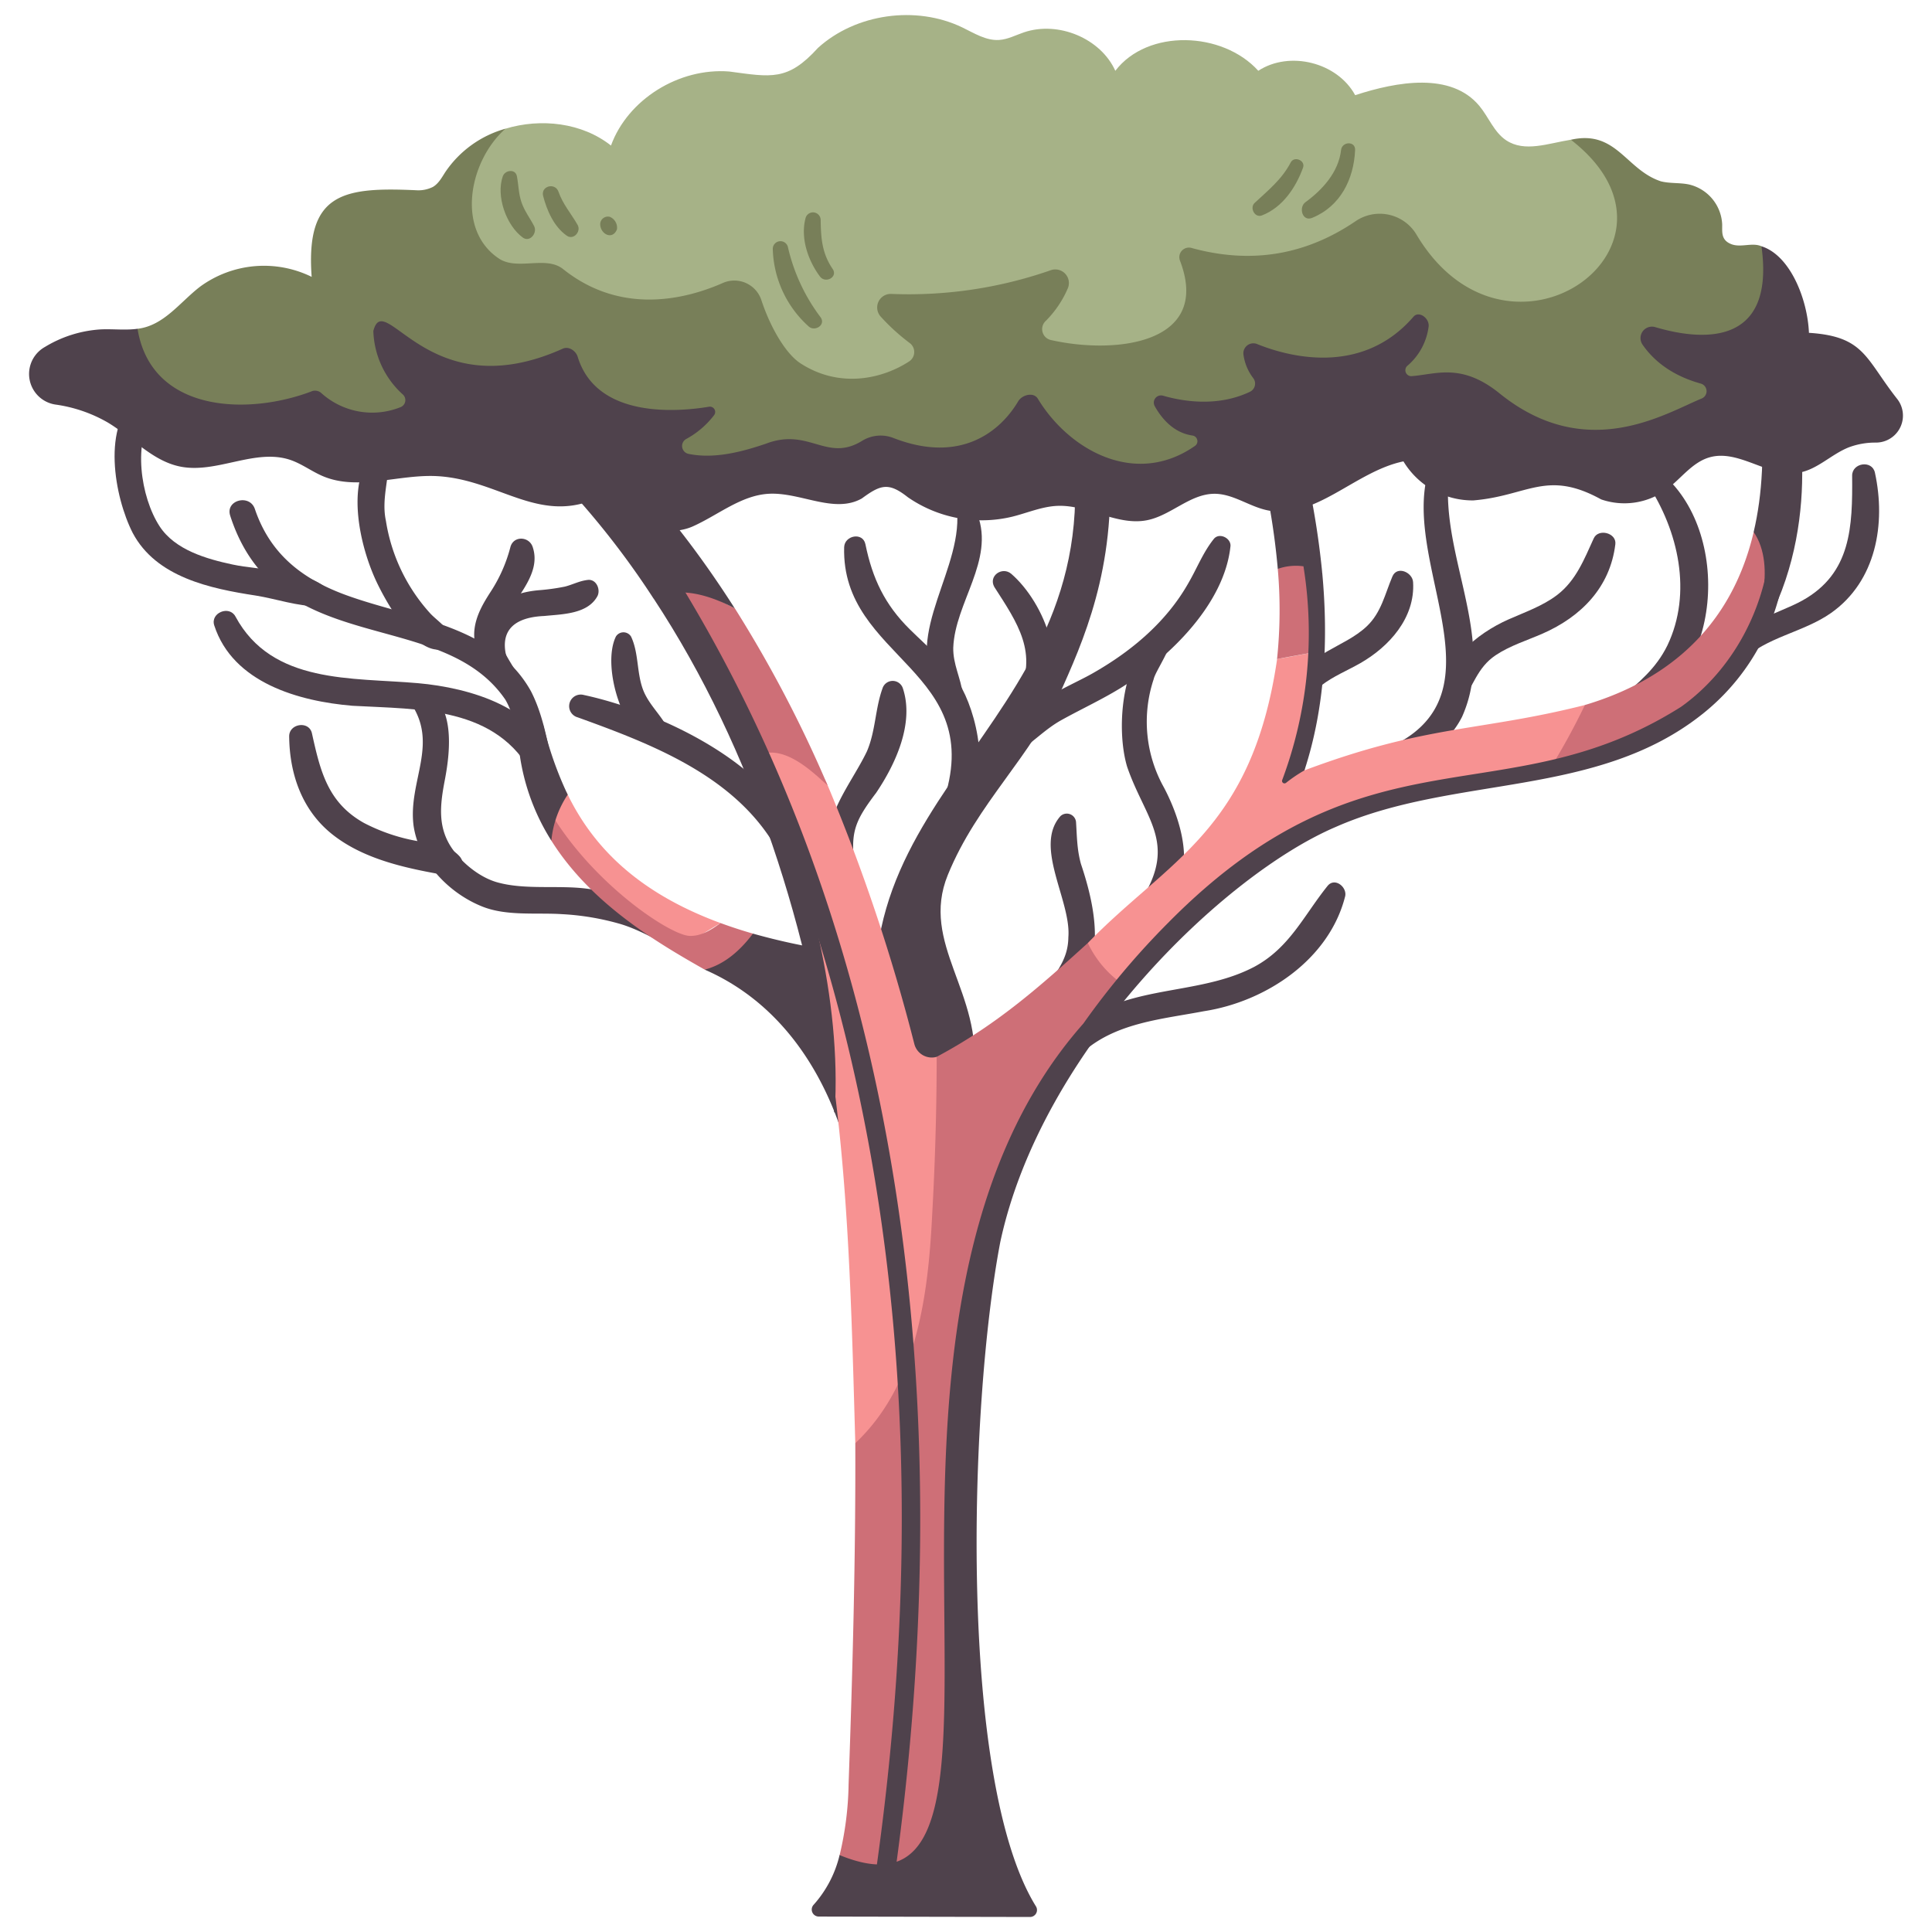 <svg id="flat" height="512" viewBox="0 0 500 500" width="512" xmlns="http://www.w3.org/2000/svg"><g fill="#4f424c"><path d="m251.977 277.737c2.484-20.774-13.967-33.451-6.679-51.315 7.647-18.745 21.544-30.318 29.806-48.8 6.755-15.112 14.58-34.516 11.547-63.918l-9.08 2.411c8.88 74.734-70.891 90.327-46.364 166.783z"/><path d="m59.585 133.493c12.128 37.52 54.523 23.161 71.21 47.594 4.668 8.006 2.249 20.091 9.952 26.388a2.211 2.211 0 0 0 3.662-2.132c-2.007-8.54-2.951-18.608-7-26.457-9.375-16.87-30.628-18.746-47.125-24.615-11.6-4.094-20.264-10.547-24.321-22.535-1.356-4.007-7.741-2.288-6.373 1.757z"/><path d="m55.447 161.854c4.818 14.856 21.888 19.636 35.764 20.8 17.487.974 37.353.114 46.719 17.991 1.754 3.042 6.16.942 5.483-2.312-3.161-15.193-22.027-20.358-35.217-21.525-17.136-1.516-37.8.317-47.266-17.264-1.595-2.963-6.541-.949-5.483 2.311z"/><path d="m105.969 181.51c7.88 10.841-.423 20.551 1.06 32.158 1.37 9.432 9.13 17.5 17.811 20.955 6.305 2.506 13.88 1.534 20.523 1.955a67.013 67.013 0 0 1 15.31 2.586c5.534 1.681 10.228 4.863 15.529 6.881 2.027.771 4.281-2.04 2.938-3.822-6.024-8-17.77-11-27.209-12.229-7.468-.977-15.978.379-23.222-1.644-4.431-1.237-8.86-4.794-11.517-8.485-4.05-5.629-3.3-11.6-2.064-18.04 1.429-7.456 2.944-20.7-6.446-23.844a2.427 2.427 0 0 0 -2.713 3.529z"/><path d="m135.426 178.689c-1.459-7.41-9.145-10.933-4.2-19.518 2.883-5.308 8.878-11.07 6.621-17.645-.93-2.712-4.9-2.94-5.74 0a39.15 39.15 0 0 1 -5.1 11.582c-1.983 3.055-3.876 6.293-4.236 10-.592 6.1 3.9 14.685 9.479 17.406 1.285.627 3.352-.1 3.174-1.821z"/><path d="m133.049 174.979c-4.549-8.8-2.984-15.1 7.8-15.562 4.663-.473 11.162-.467 13.725-5.065.949-1.7-.209-4.523-2.448-4.268-2.173.248-3.813 1.179-5.91 1.725a55.283 55.283 0 0 1 -6.767.938c-15.22 1.312-19.055 13.47-9.272 24.448 1.406 1.649 3.772-.452 2.871-2.216z"/><path d="m274.444 211.212c-6.993 7.869 2.822 21.923 2.045 31.351-.06 5.53-2.885 8.6-5.63 13.027-1.474 2.38 1.406 4.993 3.72 3.72 12.609-7.518 9.042-24.22 5.156-35.758-1.012-3.717-1.016-6.912-1.25-10.666a2.4 2.4 0 0 0 -4.041-1.674z"/><path d="m271.5 281.67c3.383-2.985 5.71-6.889 9.218-9.782 8.591-7.282 20.213-8.154 30.828-10.184 16.055-2.466 32.467-13.362 36.585-29.767.513-2.406-2.716-4.956-4.564-2.656-6.167 7.675-9.8 15.972-18.884 20.889-12.778 6.759-28.26 5.036-41.012 11.914-6.6 3.5-13.955 10.014-15.6 17.591a2.068 2.068 0 0 0 3.428 2z"/><path d="m263.724 194.419c3.857-2.538 6.86-5.782 10.992-8.074 5.277-2.927 10.767-5.438 15.885-8.651 12.168-7.7 26.336-21.444 27.852-36.422.091-2.058-2.936-3.522-4.322-1.791-2.807 3.507-4.364 7.641-6.625 11.5-5.632 9.916-14.509 17.4-24.294 23.022-6.718 3.955-21.869 9.371-22.768 18.539a2.193 2.193 0 0 0 3.28 1.882z"/><path d="m300.978 163.066c-10.652 5.166-12.332 25.158-9.283 35.355 4.648 13.563 12.953 19.578 3.826 34.224-1.066 2.173 1.21 5.043 3.544 3.544 11.492-7.379 7.383-22.476 2.158-32.394a34.83 34.83 0 0 1 -2.646-28.045c.526-2.611 8.358-12.982 2.4-12.684z"/><path d="m218.466 141.584c-.793 29.129 37.578 31.754 25.466 66.481-.631 1.929 1.856 4.022 3.6 2.765 9.368-6.754 6-24.066 1.437-32.658-3.242-6.1-8.664-10.519-13.5-15.292-6.5-6.411-9.677-13.158-11.5-22.04-.658-3.2-5.372-2.3-5.5.744z"/><path d="m247.766 133.906c.237 15.915-15.655 33.159-3.085 47.555 1.463 1.455 4.777.508 4.481-1.856-.517-4.136-2.55-7.7-2.459-11.989.451-11.653 10.711-22.539 6.288-34.418-1.059-2.656-5.177-2.49-5.225.708z"/><path d="m257.34 151.92c5.987 9.315 11.478 17.09 6.014 28.253-1.184 2.856 3.072 4.947 5.015 2.919 9.108-9.512 1.957-27.085-6.63-34.566-2.333-2.033-6.039.518-4.4 3.394z"/><path d="m221.316 225.045c-1.344-9.472-.294-12.3 5.434-19.867 5.033-7.457 9.892-18 6.923-27.009a2.768 2.768 0 0 0 -5.289 0c-1.912 5.311-1.766 11.023-4.034 16.3-4.675 9.779-14.972 20.686-7.2 31.705 1.2 1.643 4.285 1.292 4.17-1.13z"/><path d="m149.5 185.647c19.225 6.943 40.665 15.13 51.4 33.827 1.681 2.927 6.444.985 5.483-2.312-6.7-19.613-36.218-33.207-55.288-37.3a3 3 0 0 0 -1.595 5.786z"/><path d="m159.383 164.76c-3.772 7.769 1.949 26.729 10.925 28.884a2.669 2.669 0 0 0 3.244-3.244c-1.3-4.511-5.6-7.555-7.228-12.163-1.557-4.4-1.033-9.306-3-13.477a2.3 2.3 0 0 0 -3.946 0z"/><path d="m372.058 116.43c-14.5 24.708 21.746 63.634-14.6 77.875-2.822 1.426-.753 5.385 2.042 4.841 7.849-1.528 15.223-6.386 18.879-13.634 9.778-21.881-8.179-45.018-2.531-67.484a2.084 2.084 0 0 0 -3.792-1.6z"/><path d="m334.561 188.805c2.47-4.091 3.422-8.328 7.385-11.4 3.058-2.371 6.7-3.842 10.044-5.744 7.523-4.285 14.3-11.781 13.715-21.027-.16-2.527-4.135-4.3-5.35-1.449-1.948 4.582-2.875 9.342-6.632 12.9-2.956 2.8-6.776 4.478-10.258 6.5-6.954 4.04-13.971 10.963-12.716 19.727.268 1.871 2.97 1.893 3.812.5z"/></g><path d="m410.168 182.461c-27.305 6.906-40.846 5-72.577 16.909a192.869 192.869 0 0 0 2.682-30.6l-9.758 1.805c-6.485 44.421-28.289 52.088-48.982 73.47-.679 8.777 3.287 12.1 10.5 11.6l11.075-13.342c2.6-2.059 26.088-19.907 27.85-21.611 18.639-16.179 46.163-15.012 69.375-20.445 6.285-5.599 9.934-11.489 9.835-17.786z" fill="#f79292"/><path d="m378.007 182.029c3.3-4.354 4.206-9.2 9.056-12.449 3.711-2.486 8.091-3.82 12.152-5.6 9.972-4.37 17.485-11.972 18.835-23.146.353-2.918-4.39-4.147-5.59-1.515-2.464 5.4-4.595 10.934-9.467 14.655-3.775 2.882-8.36 4.446-12.652 6.357-7.985 3.556-17.874 11.161-16.168 21.2.339 2 2.878 1.761 3.834.5z" fill="#4f424c"/><path d="m426.4 125.263c7.968 12.125 11.619 28.185 5.117 41.778-2.971 6.042-7.341 9.489-12.287 13.808-1.993 1.739.111 5.4 2.622 4.505 24.152-8.952 26.616-48.119 7.707-63.25-1.927-1.271-4.377 1.244-3.159 3.159z" fill="#4f424c"/><path d="m450.736 171.049c6.387-6.238 15.977-7.355 23.162-12.426 11.646-8.22 14.213-23.061 11.329-36.312-.726-3.334-5.922-2.552-5.893.8.112 13.186-.226 25.249-12.839 32.278-6.6 3.679-16.691 5.564-19.559 13.451-.807 2.22 2.268 3.709 3.8 2.212z" fill="#4f424c"/><path d="m146.6 204.991c6.225 13.065 17.287 25.584 39.873 33.895l-8.363 5.078c-13.653-4.211-35.65-25.27-35.669-33.75a9.707 9.707 0 0 1 4.159-5.223z" fill="#f79292"/><path d="m194.864 241.62c-2.965-.851-5.753-1.768-8.393-2.74-2.509 1.871-5.1 3.411-7.969 3.331-5.115-.142-25.2-13.608-36.059-32a13.147 13.147 0 0 0 .249 7.346c10.2 16.251 27.223 26.326 39.678 33.373 8.609.478 13-2.445 12.494-9.31z" fill="#ce6f77"/><path d="m194.865 241.617c-3.185 4.222-7.286 7.986-12.5 9.318 32.087 13.982 38.486 51.137 38.991 57.91 5.541-15.632.213-43.288-6.692-62.941a163.348 163.348 0 0 1 -19.799-4.287z" fill="#4f424c"/><path d="m134.178 192.537a56.4 56.4 0 0 0 8.516 25.024 25.575 25.575 0 0 1 4.226-11.9 92.34 92.34 0 0 1 -6.4-18.3z" fill="#4f424c"/><path d="m221.35 373.5c-1.743-61.518-2.654-116.807-27.288-176.676l4.622-7.489s12.205 6 15.517 13.92a474.916 474.916 0 0 1 22.427 66.921 4.656 4.656 0 0 0 5.784 3.332l6.147 3.2-7.906 99.45z" fill="#f79292"/><path d="m190.152 157.408-18.179-9.132c8.231 16.363 15.712 32.57 22.085 48.545 7.524-6.236 16.606 3.445 20.128 6.436a325.913 325.913 0 0 0 -24.034-45.849z" fill="#ce6f77"/><path d="m249.81 382.362 5.075-68.231 23.832-42.44 13.315-16.04a26.857 26.857 0 0 1 -10.5-11.606c-11.929 10.824-23.373 21.087-39.12 29.458q-.015 20.5-1.171 40.972c-1.051 20.906-3.924 43.984-19.891 59.021.115 29.457-.692 58.844-1.734 88.258a83.612 83.612 0 0 1 -2.316 18.333s-1.59 7.723 14.733 7.723 16.65-41.787 16.65-41.787z" fill="#ce6f77"/><path d="m340.266 168.772a142.162 142.162 0 0 0 -1.81-23.574c-2.54-1.143-5.128-.526-7.769 2.026a121.869 121.869 0 0 1 -.19 23.351c3.243-.651 6.516-1.212 9.769-1.803z" fill="#ce6f77"/><path d="m417.207 195.293c15.725-6.089 26.64-14.86 34.117-24.669 4.095-8.272 7.275-18.628 9.573-30.994l-7.041-1.953c-6.695 28.445-27 39.805-43.689 44.782a177.544 177.544 0 0 1 -9.836 17.79 115.281 115.281 0 0 0 16.876-4.956z" fill="#ce6f77"/><path d="m136.023 98.332-11.223 7.007a216 216 0 0 1 44.353 49.593c6.709-3.426 14.626-.827 20.979 2.487-14.745-23.16-32.618-43.685-54.109-59.087z" fill="#4f424c"/><path d="m337.332 146.561a15.535 15.535 0 0 1 4.85 1.6 212.812 212.812 0 0 0 -5.308-30.7l-10.8 1.908a185.148 185.148 0 0 1 4.614 27.859 14.03 14.03 0 0 1 6.644-.667z" fill="#4f424c"/><path d="m451.317 170.619c19.925-26.143 15.432-59.652 12.465-69.4l-8.445 1.56c1.483 13.84.763 25.331-1.49 34.9 6.099 8.959 1.089 23.663-2.53 32.94z" fill="#4f424c"/><path d="m35.816 102.406c-9.677 7.411-6.191 26.265-1.479 35.5 6.08 11.5 20.082 14.422 31.911 16.233 5.2.835 10.811 2.81 16.053 2.744 2.959-.038 3.633-3.7 1.425-5.263-6.158-4.366-16.282-3.983-23.483-5.511-6.736-1.43-14.945-3.77-18.927-9.884-4.954-7.6-7.082-22.024-1.4-29.72 1.737-2.351-1.754-5.905-4.1-4.1z" fill="#4f424c"/><path d="m74.838 190.585c.1 9.87 3.4 19.282 11.347 25.491 8.389 6.553 19.564 8.761 29.809 10.539a3.026 3.026 0 0 0 2.919-5.014c-2.768-3.061-6.846-3.113-10.7-3.9a47.934 47.934 0 0 1 -14.013-4.719c-9.394-5.257-11.307-13.424-13.468-23.195-.735-3.327-5.926-2.557-5.893.8z" fill="#4f424c"/><path d="m96.361 117.138c-6.936 8.36-3.142 24.563 1.147 33.564 2.342 4.922 10.6 20.223 17.989 16.971a2.434 2.434 0 0 0 1.1-2.7c-.372-2.419-3.69-4.513-5.25-6.225a46.246 46.246 0 0 1 -11.472-23.956c-1.162-5.338.716-10.62.769-15.882-.214-2.043-2.646-3.457-4.282-1.773z" fill="#4f424c"/><path d="m406.539 36.162c-5.9.936-11.948 3.331-16.737.15-3.175-2.109-4.534-6.02-6.976-8.939-7.322-8.75-21.232-6.286-32.11-2.741-4.6-8.485-16.968-11.6-25.073-6.315-9.227-10.213-28.648-10.924-37 .006-3.774-8.383-14.756-12.991-23.69-9.941-2.106.719-4.129 1.808-6.358 1.956-3.42.228-6.5-1.77-9.569-3.247-11.981-5.768-27.583-3.554-37.333 5.3-7.851 8.666-12.125 7.558-22.988 6.111-13.036-1.016-26.253 7.265-30.586 19.164-7.5-5.928-18.1-7.14-27.3-4.363 0 0-29.993 13.737-4.764 49.044 0 0 39.112 27.854 126.6 27.854s145.533-13.734 145.533-13.734 36.112-21.184 31.589-38.053-23.238-22.252-23.238-22.252z" fill="#a6b287"/><path d="m457.925 84.663c1.834-9.061 1.578-16.392-2.059-20.93-2.386-1.048-5.275.4-7.741-.523-2.817-1.064-2.384-3.217-2.426-5.152a11.134 11.134 0 0 0 -8.525-10.3c-2.412-.525-4.958-.224-7.349-.835-9.091-3-11.5-13.407-23.286-10.756 35.15 27.225-16.119 64.059-39.816 24.784a11.084 11.084 0 0 0 -15.877-3.72c-12.5 8.505-26.56 11.317-42.472 6.941a2.482 2.482 0 0 0 -3.014 3.239c8.223 21.357-16.216 24.428-33.279 20.612a2.889 2.889 0 0 1 -1.546-4.867 26.817 26.817 0 0 0 5.818-8.547 3.515 3.515 0 0 0 -4.4-4.681 111.651 111.651 0 0 1 -41.292 6.137 3.513 3.513 0 0 0 -2.773 5.83 53.023 53.023 0 0 0 7.569 6.9 2.9 2.9 0 0 1 -.18 4.745c-6.835 4.467-17.906 7.093-28.087.506-4.077-2.638-8.011-9.85-10.138-16.348a7.368 7.368 0 0 0 -9.962-4.472c-9.473 4.176-26.267 8.478-41.354-3.583-4.406-3.523-11.66.358-16.45-2.621-11.472-7.454-7.847-25.462 1.531-33.714a27.862 27.862 0 0 0 -15.607 11.276c-.9 1.405-1.735 2.955-3.2 3.806a8.419 8.419 0 0 1 -3.986.859c-19.06-.887-28.989.511-27.366 22.4a28 28 0 0 0 -28.859 2.528c-5.227 4-9.362 10.101-16.199 10.915 0 0-11.909 18.909 25.749 26s72.176 1.745 72.176 1.745l45.264 12.28 101.634-3.07s55.142 3.692 89.436-15.818c.002-.001 71.977 36.076 88.066-21.566z" fill="#787f59"/><path d="m342.185 148.161a11.3 11.3 0 0 0 -3.733-2.955l-1.12 1.355a108.5 108.5 0 0 1 -5.5 55.311.636.636 0 0 0 .99.727 37.793 37.793 0 0 1 4.768-3.229c5.338-16.346 6.204-34.025 4.595-51.209z" fill="#4f424c"/><path d="m172.534 148.558-.561-.282-2.805 6.648c25.974 39.474 40.414 86.273 46.743 132.984l.112-.049c3.631-58.759-34.779-126.018-43.489-139.301z" fill="#4f424c"/><path d="m168.408 145.545c62.839 104.5 75.284 223.847 57.692 342.847-.428 3.157 4.408 4.519 4.839 1.332 17.173-117.688 6.094-243.967-59.5-345.953a1.758 1.758 0 0 0 -3.034 1.774z" fill="#4f424c"/><path d="m458.168 140.932c-1.275 16.409-9.626 32.35-23.1 41.985-45.878 28.991-81.051 3.583-132.731 55.883a202.511 202.511 0 0 0 -21.963 26.093c-70.32 79.456-4.738 239.192-63.088 215.2a29.524 29.524 0 0 1 -6.685 12.823 1.813 1.813 0 0 0 1.279 3.086l54.676.11a1.8 1.8 0 0 0 1.545-2.75c-20.136-32.447-17.352-129.34-9.238-171.874 10.608-49.628 57.753-95.1 86.925-107.518 30.617-13.453 67.4-7.373 94.773-29.157a57.442 57.442 0 0 0 21.732-43.871c.069-2.691-3.921-2.626-4.125-.01z" fill="#4f424c"/><path d="m490.953 103.2c-8.228-10.458-8.4-16.144-22.8-17.064-.345-8.577-4.8-20.053-12.288-22.4 3.735 26.892-16.713 24.13-27.494 20.923a2.966 2.966 0 0 0 -3.313 4.487c2.509 3.662 7.032 7.884 15.086 10.121a2.046 2.046 0 0 1 .246 3.869c-9.363 3.82-29.8 16.864-52.311-1.332-9.889-7.995-16.475-4.909-22.752-4.459a1.529 1.529 0 0 1 -1.072-2.7 15.989 15.989 0 0 0 5.463-10.055c.334-2.152-2.471-4.281-3.9-2.633-13.638 15.79-33.089 10.078-40.454 7.092a2.588 2.588 0 0 0 -3.574 2.6 12.866 12.866 0 0 0 2.576 6.246 2.342 2.342 0 0 1 -.878 3.493c-8.434 4.023-17.467 2.469-22.483 1.018a1.87 1.87 0 0 0 -2.156 2.713c1.723 3.089 4.821 6.906 9.81 7.605a1.482 1.482 0 0 1 .587 2.683c-15.424 10.758-32.607 1.071-40.652-12.216-1.1-1.817-4.089-1.016-5.078.654-4.757 8.027-15.089 16.192-32.271 9.517a9.123 9.123 0 0 0 -8.039.669c-9.236 5.765-13.774-3.464-24.926.777-5.891 1.994-13.27 4.079-20.142 2.642a2.079 2.079 0 0 1 -.532-3.851 22.543 22.543 0 0 0 7.211-6.172 1.369 1.369 0 0 0 -1.322-2.167c-7.88 1.315-29.064 3.232-33.994-12.935-.444-1.453-2.2-2.746-3.756-2.132-34.877 15.761-46.212-15.884-49.125-4.526a23.1 23.1 0 0 0 7.633 16.427 1.959 1.959 0 0 1 -.609 3.286 19.664 19.664 0 0 1 -20.395-3.569 2.441 2.441 0 0 0 -2.362-.624c-16.6 6.414-41.742 5.7-45.292-16.1-3.108.427-6.343.015-9.508.158a31.477 31.477 0 0 0 -14.447 4.538 8.007 8.007 0 0 0 2.9 14.943 37.372 37.372 0 0 1 13.314 4.595c6.363 3.789 11.5 9.976 18.823 11.435 9.4 1.871 19.327-4.771 28.4-1.75 2.993 1 5.531 2.965 8.424 4.2 9.226 3.955 19.869-.61 29.945.037 16.077 1.034 26.457 12.948 42.148 5.2 4.853 8.357 17.079 10.732 23.652 7.809s12.475-8.04 19.664-8.461c8.209-.481 17.01 5.265 24.145 1.2 4.849-3.564 6.92-4.246 11.905-.3a33.673 33.673 0 0 0 26.958 5.038c3.926-.965 7.725-2.654 11.767-2.812 7.892-.31 15.445 5.255 23.189 3.71 6.185-1.234 11.135-6.836 17.442-6.836 4.71 0 8.8 3.163 13.394 4.209 12.5 2.849 22.948-10.025 35.5-12.595a20.908 20.908 0 0 0 18.112 10.1c14.115-1.176 18.943-8.035 33.061-.258a18.451 18.451 0 0 0 16.642-2.363c3.9-2.806 6.819-7.235 11.45-8.539 7.636-2.15 15.264 5.338 23.084 3.987 4.807-.83 8.422-4.807 12.963-6.582a19.562 19.562 0 0 1 6.977-1.209 6.981 6.981 0 0 0 5.454-11.341z" fill="#4f424c"/><path d="m130.131 45.6c-1.817 5.125.866 12.714 5.15 15.867 1.866 1.375 3.852-1.211 2.95-2.95-1.1-2.128-2.53-3.933-3.3-6.248-.737-2.2-.727-4.423-1.158-6.669-.378-1.975-3.071-1.6-3.638 0z" fill="#787f59"/><path d="m140.563 50.726c.978 3.768 2.831 8.008 6.141 10.284 1.744 1.2 3.748-1.109 2.79-2.789-1.669-2.93-3.82-5.335-4.953-8.591-.864-2.483-4.652-1.5-3.978 1.1z" fill="#787f59"/><path d="m155.332 58c.023 2.609 3.184 4.219 4.33 1.373a3.035 3.035 0 0 0 -1.852-3.26 1.994 1.994 0 0 0 -2.478 1.887z" fill="#787f59"/><path d="m347.068 38.834c-.652 5.689-4.756 10.237-9.211 13.484-1.85 1.348-.819 5.1 1.716 4.069 7.286-2.957 10.791-9.969 11.128-17.553.106-2.382-3.373-2.266-3.633 0z" fill="#787f59"/><path d="m334.036 42.037c-2.288 4.393-5.813 7.192-9.343 10.487-1.348 1.258.047 3.94 1.881 3.231 5.337-2.061 8.779-7.2 10.654-12.373.674-1.858-2.282-3.091-3.192-1.345z" fill="#787f59"/><path d="m199.994 64.351a27.928 27.928 0 0 0 9.336 20.175c1.584 1.341 4.391-.4 3.073-2.371a47.81 47.81 0 0 1 -8.518-18.331 1.99 1.99 0 0 0 -3.891.527z" fill="#787f59"/><path d="m215.5 69.622c-2.775-4.087-3.045-7.955-3.111-12.733a1.99 1.99 0 0 0 -3.89-.526c-1.415 5.166.6 11.034 3.7 15.188 1.438 1.923 4.7.142 3.3-1.929z" fill="#787f59"/></svg>